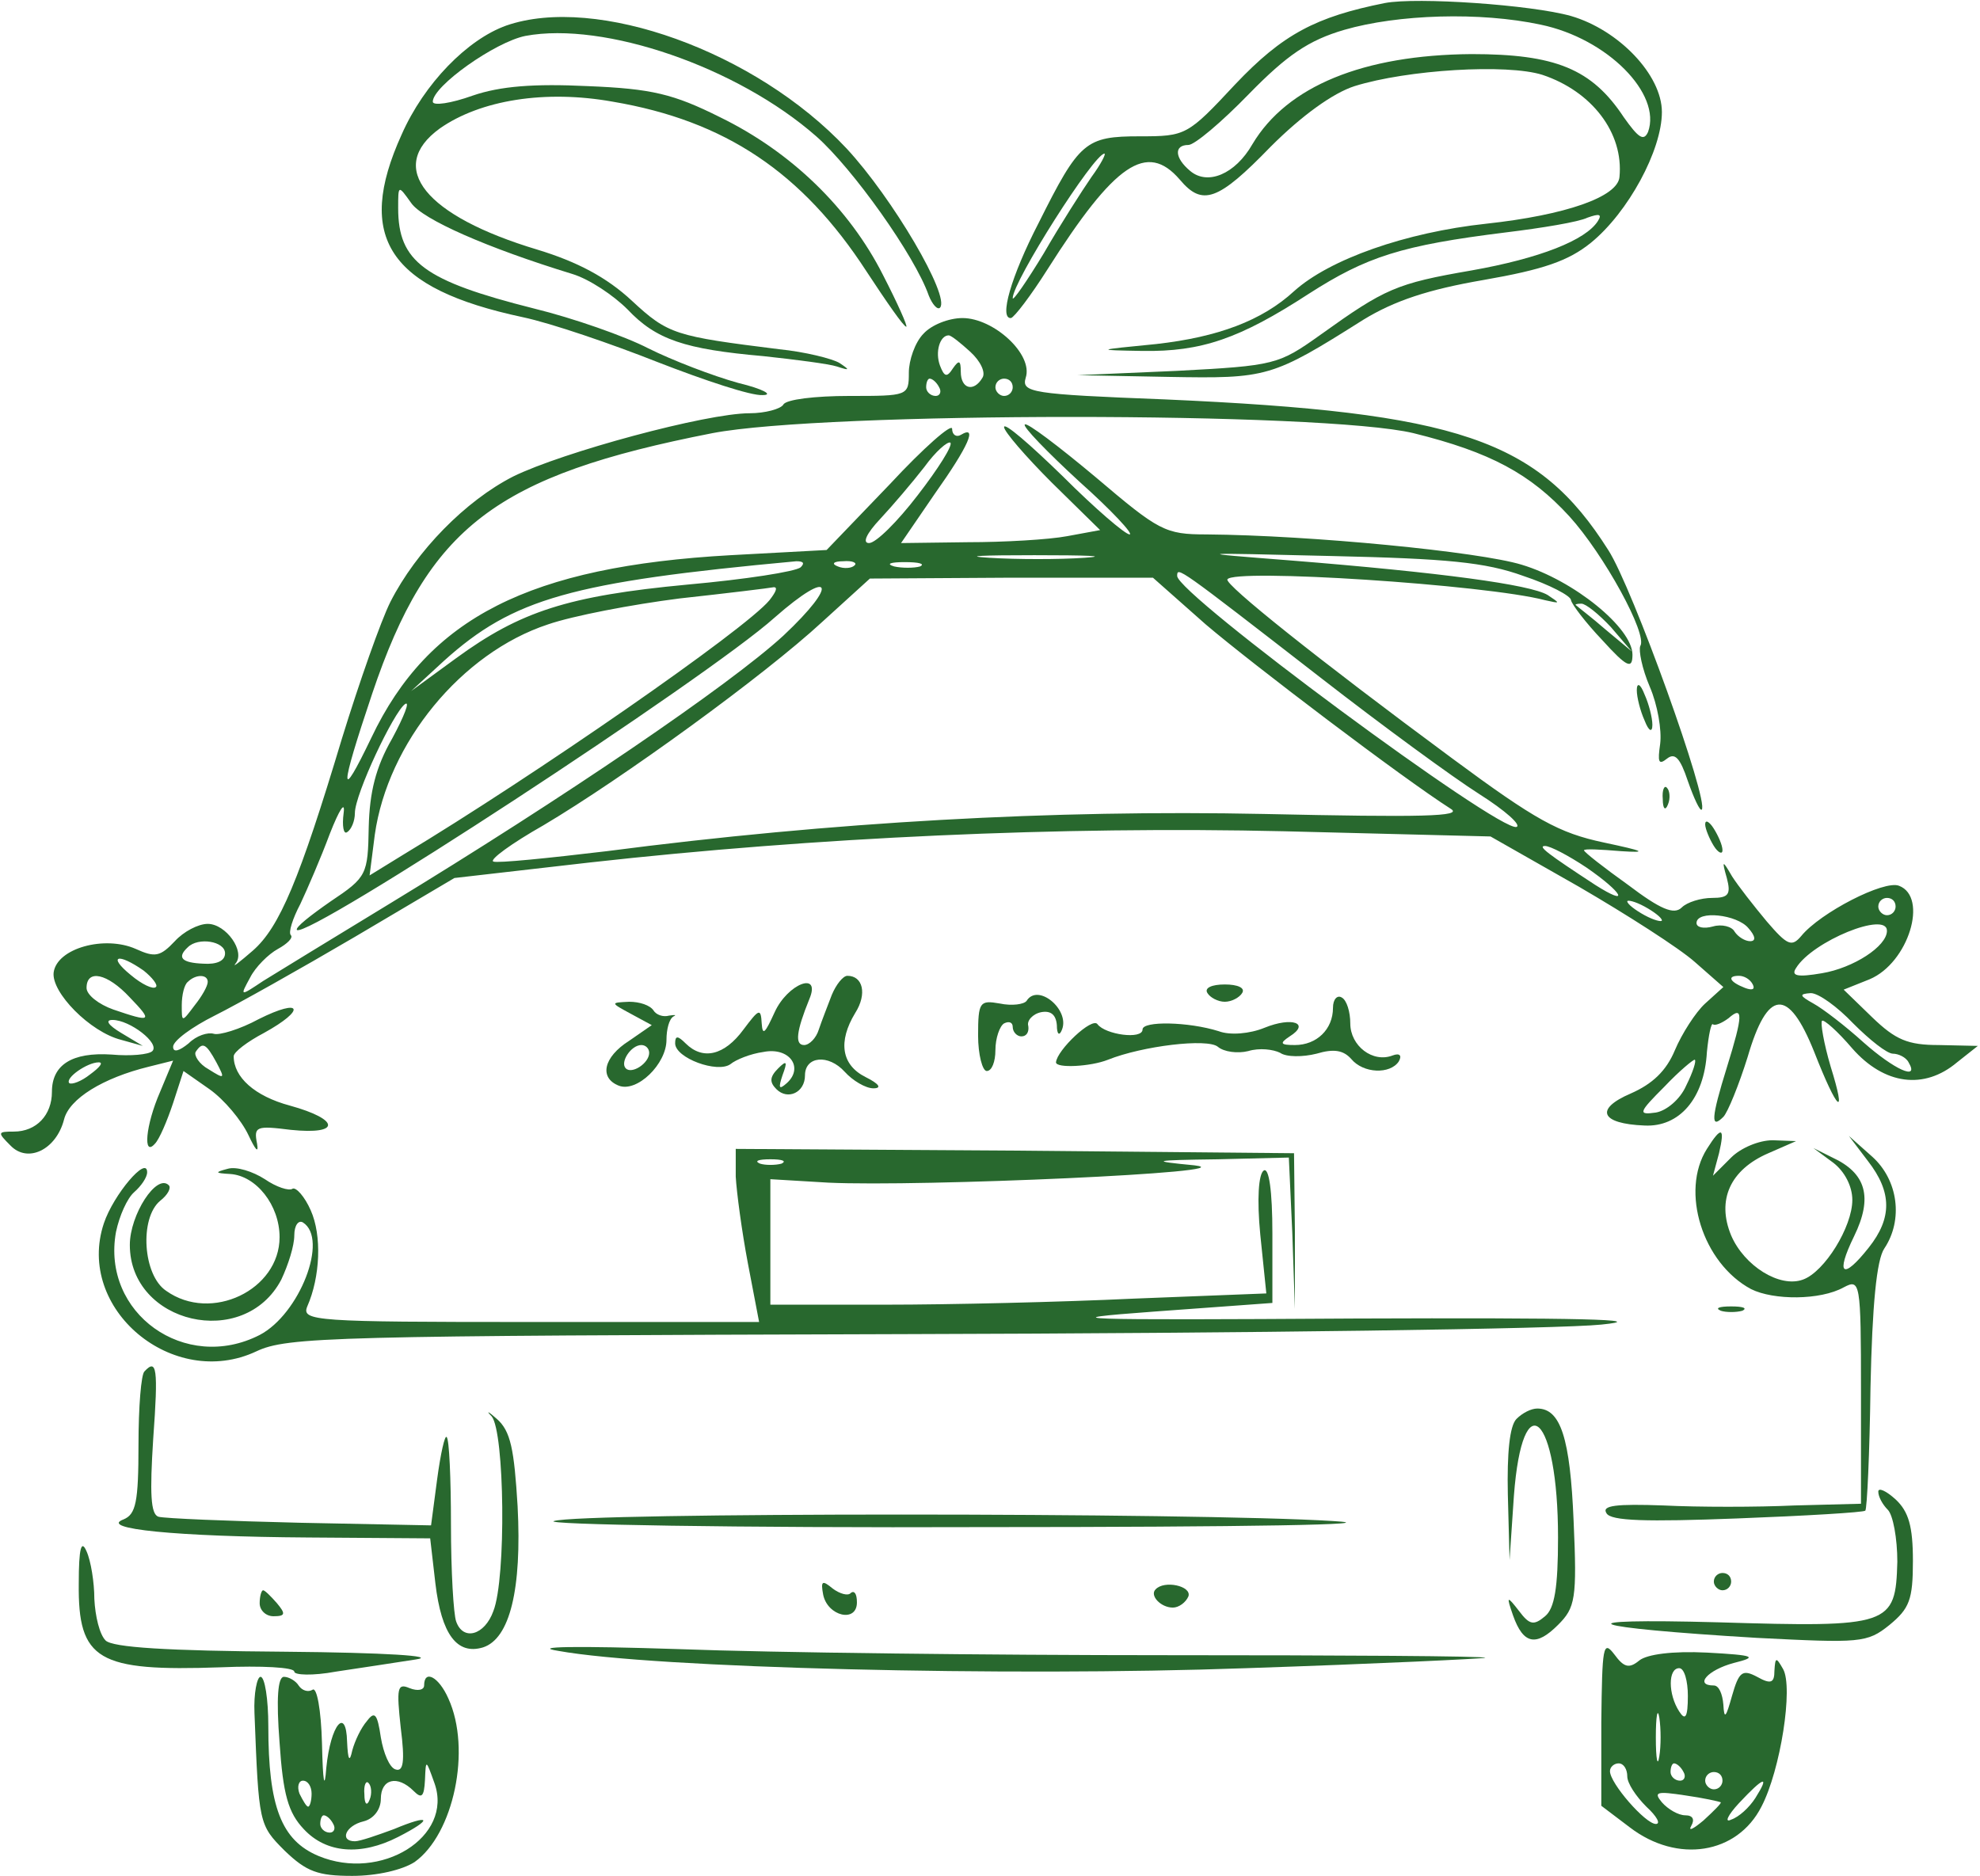 <?xml version="1.0" encoding="UTF-8"?> <svg xmlns="http://www.w3.org/2000/svg" width="305" height="289" viewBox="0 0 305 289" fill="none"><path d="M213.332 0.466C202.665 2.6 197.599 5.266 190.265 13C182.932 20.866 182.665 21 175.599 21C167.199 21 166.265 21.8 159.999 34.333C155.732 42.6 153.865 49.133 155.732 49C156.265 48.866 158.799 45.533 161.332 41.533C171.732 25.133 176.665 21.8 181.732 27.666C185.199 31.8 187.599 31 195.732 22.6C200.532 17.8 205.332 14.333 208.665 13.266C216.799 10.733 232.132 9.8 237.599 11.533C245.199 14.066 250.132 20.466 249.465 27.266C249.199 30.333 241.199 33.133 228.932 34.466C216.532 35.8 204.799 39.933 199.332 44.866C194.399 49.4 187.599 51.933 178.132 53C168.665 53.933 168.665 53.933 175.999 54.066C185.065 54.2 190.932 52.2 201.599 45.266C210.532 39.533 215.865 37.8 231.999 35.8C237.465 35.133 243.199 34.2 244.532 33.533C246.399 32.866 246.799 33 246.132 34.066C244.265 37 237.199 39.8 226.665 41.666C215.065 43.666 213.332 44.466 203.465 51.533C196.932 56.2 196.399 56.333 181.332 57.133L165.999 57.8L179.999 58.066C195.199 58.333 195.865 58.2 209.999 49.266C214.799 46.333 219.999 44.6 228.532 43.133C237.732 41.533 241.599 40.2 245.065 37.4C250.799 32.733 255.999 23.133 255.999 17.266C255.999 11.533 249.332 4.6 241.999 2.466C235.865 0.733 218.265 -0.467 213.332 0.466ZM237.332 3.8C247.599 5.933 255.999 14.466 253.865 20.333C253.199 21.8 252.399 21.266 250.132 18.066C245.199 10.6 239.599 8.333 226.665 8.333C209.999 8.466 198.265 13.266 192.932 22.2C190.265 26.866 185.999 28.6 183.332 26.333C180.932 24.333 180.799 22.333 183.065 22.333C183.999 22.333 188.132 18.866 192.399 14.466C198.265 8.466 201.599 6.2 207.065 4.6C215.332 2.2 227.999 1.8 237.332 3.8ZM168.132 27.266C166.665 29.4 163.332 34.6 160.799 39C158.132 43.4 155.999 46.466 155.999 45.933C155.999 43.4 168.532 23.666 170.132 23.666C170.399 23.666 169.599 25.266 168.132 27.266Z" fill="#28682E"></path><path d="M78 3.933C72 6.067 65.334 12.867 61.867 20.733C54.667 36.6 59.867 44.467 80.534 48.867C84.934 49.8 94.267 53 101.334 55.8C108.534 58.6 115.734 61 117.467 60.867C119.2 60.867 117.6 59.933 113.734 59C109.867 57.933 103.6 55.533 99.867 53.667C96.267 51.8 88.267 49 82.267 47.533C65.334 43.267 61.334 40.333 61.334 32.067C61.334 28.467 61.334 28.467 63.334 31.267C65.067 33.8 75.067 38.2 88.134 42.2C90.8 43 94.534 45.533 96.667 47.667C101.067 52.333 105.467 53.8 117.6 54.867C122.534 55.4 127.734 56.067 128.934 56.467C130.934 57.133 130.934 57 129.334 55.933C128.267 55.267 124 54.2 120 53.8C104 51.8 102.934 51.533 97.334 46.333C93.467 42.733 88.934 40.333 82.8 38.467C65.467 33.267 59.467 25.8 67.734 19.8C74 15.4 84 13.8 94.4 15.667C111.734 18.6 123.6 26.6 133.467 41.8C136.534 46.467 139.2 50.333 139.6 50.333C139.867 50.333 138.267 46.733 136 42.333C130.8 32.067 121.867 23.4 110.934 18.067C103.734 14.467 100.4 13.667 90.534 13.267C82.267 12.867 77.067 13.267 72.8 14.733C69.467 15.933 66.667 16.333 66.667 15.667C66.667 13.267 76.267 6.467 80.934 5.533C93.067 3.267 113.6 10.333 125.734 21C131.334 25.933 140.934 39.4 143.067 45.533C143.6 46.867 144.4 47.8 144.8 47.4C146.4 45.667 137.467 30.467 130.4 22.867C116.4 7.933 91.867 -0.867 78 3.933Z" fill="#28682E"></path><path d="M142.266 51.4C140.933 52.733 139.999 55.533 139.999 57.4C139.999 61 139.866 61 130.799 61C125.599 61 121.066 61.533 120.666 62.333C120.266 63 117.866 63.666 115.466 63.666C108.799 63.666 86.666 69.666 79.066 73.4C71.733 77.133 64.133 84.866 60.133 92.733C58.666 95.666 55.333 105.133 52.666 113.8C46.133 135.533 43.066 142.866 38.933 146.466C36.933 148.2 35.733 149.133 36.266 148.466C37.866 146.6 34.799 142.333 31.999 142.333C30.533 142.333 28.266 143.533 26.933 145C24.666 147.4 23.866 147.533 20.933 146.2C16.133 144.066 8.799 146.066 8.266 149.8C7.866 152.866 13.866 159 18.666 160.2L21.999 161.133L18.666 159.133C16.666 157.933 16.133 157.133 17.333 157.133C19.999 157.133 24.666 160.733 23.466 161.933C22.933 162.466 20.133 162.733 17.199 162.466C11.066 162.066 7.999 164.066 7.999 168.2C7.999 171.8 5.599 174.333 2.133 174.333C-0.401 174.333 -0.401 174.466 1.599 176.466C4.266 179.266 8.666 177.133 9.866 172.466C10.666 169.266 15.866 166.066 22.933 164.333L26.666 163.4L24.666 168.2C22.399 173.4 21.999 178.333 23.866 176.2C24.533 175.533 25.733 172.733 26.666 169.933L28.266 165L32.266 167.8C34.533 169.4 37.199 172.6 38.266 174.866C39.333 177.133 39.866 177.8 39.599 176.2C39.066 173.533 39.466 173.4 44.799 174.066C52.533 174.866 52.399 172.466 44.666 170.333C39.199 168.866 35.999 165.933 35.999 162.733C35.999 162.066 38.133 160.466 40.666 159.133C47.199 155.533 46.533 153.666 39.866 157C36.933 158.6 33.733 159.533 32.933 159.266C31.999 159 30.266 159.533 29.066 160.733C27.599 161.933 26.666 162.2 26.666 161.266C26.666 160.333 29.599 158.2 33.066 156.466C36.533 154.733 46.266 149.266 54.666 144.333L69.999 135.266L90.933 132.866C125.599 129 163.333 127.266 197.866 128.066L229.599 128.866L243.199 136.6C250.533 140.866 258.666 146.066 261.066 148.2L265.466 152.066L262.666 154.6C261.199 155.933 259.066 159.266 257.999 161.8C256.666 165 254.533 167 251.199 168.466C245.599 170.866 246.533 173.133 253.333 173.4C258.666 173.666 262.533 169.266 262.933 162.066C263.199 159.4 263.599 157.533 263.866 157.8C264.133 158.066 265.199 157.666 266.266 156.866C268.533 154.866 268.533 156.333 265.999 164.466C263.599 172.2 263.466 174.066 265.466 172.066C266.133 171.4 267.866 167.133 269.199 162.866C272.266 152.333 275.466 152.066 279.466 162.066C283.066 171.266 284.533 172.466 281.999 164.333C280.933 160.733 280.399 157.533 280.666 157.266C280.933 157 283.066 158.866 285.333 161.533C290.266 167.133 296.399 167.933 301.466 163.666L304.666 161.133L298.666 161C293.866 161 291.999 160.2 288.399 156.733L283.999 152.466L287.999 150.866C293.999 148.333 297.066 138.2 292.533 136.466C290.266 135.533 280.399 140.6 277.466 144.2C275.999 145.933 275.333 145.666 272.133 141.933C270.133 139.533 267.733 136.466 266.799 135C265.333 132.466 265.199 132.466 265.999 135.266C266.666 137.8 266.266 138.333 263.733 138.333C261.999 138.333 259.866 139 259.066 139.8C257.866 141 255.733 140.066 250.799 136.333C247.066 133.666 243.999 131.266 243.999 131C243.999 130.733 246.533 130.866 249.733 131.133C253.866 131.4 253.333 131.133 247.066 129.8C240.133 128.333 236.533 126.333 223.733 116.866C202.799 101.4 188.666 90.066 189.066 89.266C189.866 87.533 228.933 90.066 237.999 92.466C240.399 93 240.399 93 238.399 91.666C235.733 90.066 221.999 88.2 198.666 86.333C183.333 85.133 183.466 85.133 205.333 85.666C222.799 86.066 228.799 86.6 234.666 88.733C238.666 90.066 241.999 91.8 241.999 92.466C242.133 93.133 244.266 95.933 246.799 98.6C250.666 102.866 251.466 103.133 251.466 100.866C251.466 96.733 242.399 89.4 234.399 87C227.866 85 201.999 82.466 185.866 82.333C179.466 82.333 178.533 81.8 168.799 73.533C163.066 68.733 158.133 65 157.866 65.4C157.466 65.666 161.333 69.666 166.266 74.2C171.199 78.6 174.666 82.333 173.999 82.333C173.333 82.333 168.666 78.333 163.733 73.4C158.666 68.466 154.666 65 154.666 65.8C154.666 66.466 157.999 70.333 161.999 74.333L169.466 81.666L164.399 82.6C161.599 83.133 154.666 83.533 149.066 83.533L138.799 83.666L143.999 76.066C149.199 68.733 150.666 65.4 147.999 67C147.333 67.4 146.666 67 146.666 66.066C146.666 65.133 142.266 69 137.066 74.6L127.333 84.733L112.533 85.533C81.599 87.266 65.999 95.133 57.199 113.666C52.266 123.933 52.266 121.933 57.333 106.866C65.999 81.133 76.399 73.266 109.733 66.733C127.066 63.4 203.866 63.4 217.733 66.733C229.599 69.666 235.733 73 241.733 79.533C247.066 85.4 253.866 97.8 252.666 99.533C252.399 100.2 252.933 103 254.133 105.8C255.333 108.6 255.999 112.466 255.733 114.6C255.333 117.4 255.466 117.933 256.799 116.866C257.999 115.933 258.799 116.733 259.999 120.333C260.933 123 261.866 125 262.133 124.733C263.333 123.533 251.466 90.466 247.733 84.733C236.933 67.666 224.666 63.533 179.466 61.533C158.799 60.733 157.333 60.466 157.999 58.2C159.199 54.6 153.066 49 148.266 49C146.133 49 143.466 50.066 142.266 51.4ZM149.466 54.2C151.066 55.666 151.866 57.4 151.333 58.2C149.999 60.466 147.999 59.933 147.999 57.266C147.999 55.533 147.733 55.4 146.799 56.733C145.866 58.2 145.466 58.066 144.799 56.333C143.999 54.2 144.799 51.666 146.133 51.666C146.533 51.666 147.999 52.866 149.466 54.2ZM144.666 59.666C145.066 60.333 144.799 61 144.133 61C143.333 61 142.666 60.333 142.666 59.666C142.666 58.866 142.933 58.333 143.199 58.333C143.599 58.333 144.266 58.866 144.666 59.666ZM155.999 59.666C155.999 60.333 155.466 61 154.666 61C153.999 61 153.333 60.333 153.333 59.666C153.333 58.866 153.999 58.333 154.666 58.333C155.466 58.333 155.999 58.866 155.999 59.666ZM141.333 76.333C138.266 80.333 134.933 83.666 133.866 83.666C132.799 83.666 133.466 82.2 135.599 79.933C137.466 77.933 140.533 74.333 142.399 71.933C144.133 69.533 145.999 67.933 146.399 68.2C146.799 68.6 144.533 72.2 141.333 76.333ZM167.066 85.933C163.199 86.2 156.666 86.2 152.399 85.933C148.133 85.666 151.333 85.533 159.333 85.533C167.466 85.533 170.933 85.666 167.066 85.933ZM123.333 87.4C122.533 88.066 114.799 89.266 105.866 90.066C87.466 91.8 80.133 94.2 70.266 101.4L63.333 106.466L68.399 101.8C79.066 92.2 87.999 89.666 122.666 86.466C123.733 86.466 123.999 86.733 123.333 87.4ZM131.599 87.133C131.199 87.533 129.999 87.666 129.066 87.266C127.999 86.866 128.399 86.466 129.866 86.466C131.333 86.333 132.133 86.733 131.599 87.133ZM141.733 87.266C140.799 87.533 138.933 87.533 137.733 87.266C136.399 86.866 137.199 86.6 139.333 86.6C141.599 86.6 142.533 86.866 141.733 87.266ZM203.333 104.333C212.933 111.8 223.866 119.8 227.866 122.333C231.866 124.866 234.399 127.133 233.599 127.4C230.933 128.2 181.333 91.533 181.333 88.733C181.333 87.266 181.333 87.266 203.333 104.333ZM185.733 96.2C192.933 102.333 216.133 119.933 223.466 124.6C225.466 125.8 219.066 125.933 194.666 125.4C162.266 124.733 128.266 126.6 93.466 131.133C84.533 132.2 76.666 133 75.999 132.733C75.333 132.466 78.799 129.933 83.733 127.133C95.866 119.933 117.733 104.066 126.666 95.8L133.999 89.133L155.733 89H177.599L185.733 96.2ZM118.533 92.466C114.799 97 82.266 119.533 62.133 131.666L56.933 134.866L57.733 128.6C59.733 114.466 71.066 100.6 84.399 96.2C88.266 94.866 97.333 93.133 104.666 92.2C111.999 91.4 118.533 90.6 119.199 90.466C119.866 90.466 119.466 91.266 118.533 92.466ZM120.666 97.933C112.399 105.533 86.933 122.866 59.733 139.4C51.199 144.6 42.666 149.8 40.533 151.133C36.933 153.533 36.933 153.533 38.533 150.6C39.333 149 41.333 147 42.799 146.2C44.266 145.4 45.199 144.466 44.799 144.066C44.399 143.666 45.066 141.533 46.266 139.266C47.333 137 49.466 132.066 50.799 128.466C52.266 124.733 53.199 123.266 52.933 125.266C52.666 127.266 52.933 128.6 53.466 128.2C54.133 127.8 54.666 126.466 54.666 125.266C54.666 122.333 60.666 109.666 62.399 108.466C63.199 107.933 62.266 110.333 60.399 113.8C57.866 118.2 56.933 122.066 56.799 127.4C56.666 134.733 56.533 135.133 50.933 138.866C47.866 141 45.466 142.866 45.733 143.266C47.333 144.733 108.933 104.466 119.333 95.133C128.133 87.4 129.333 89.8 120.666 97.933ZM248.133 96.6L251.333 100.333L247.333 97C245.199 95.133 243.066 93.533 242.799 93.266C242.533 93.133 242.799 93 243.599 93C244.266 93 246.266 94.6 248.133 96.6ZM244.399 133.666C249.999 137.533 251.199 139.8 245.733 136.333C238.399 131.533 236.799 130.333 237.999 130.333C238.799 130.333 241.599 131.8 244.399 133.666ZM255.999 141.8C255.999 142.066 254.799 141.8 253.333 141C251.866 140.2 250.666 139.266 250.666 138.866C250.666 138.6 251.866 138.866 253.333 139.666C254.799 140.466 255.999 141.4 255.999 141.8ZM291.999 139.666C291.999 140.333 291.466 141 290.666 141C289.999 141 289.333 140.333 289.333 139.666C289.333 138.866 289.999 138.333 290.666 138.333C291.466 138.333 291.999 138.866 291.999 139.666ZM269.333 143C270.399 144.2 270.533 145 269.599 145C268.799 145 267.733 144.333 267.199 143.533C266.799 142.733 265.199 142.333 263.866 142.733C262.399 143.133 261.333 142.866 261.333 142.2C261.333 140.2 267.599 140.866 269.333 143ZM290.666 143.4C290.666 145.8 285.466 149.133 280.666 149.933C276.799 150.6 275.866 150.333 276.666 149.133C279.199 145 290.666 140.333 290.666 143.4ZM34.666 146.866C34.666 148.066 33.333 148.6 31.333 148.466C27.999 148.333 27.199 147.533 28.933 145.933C30.533 144.333 34.666 145 34.666 146.866ZM22.133 149.533C23.466 150.6 24.399 151.8 23.999 152.066C23.599 152.466 21.866 151.666 20.133 150.2C16.533 147.266 18.133 146.733 22.133 149.533ZM19.999 153.666C23.599 157.4 23.333 157.533 17.466 155.533C15.199 154.733 13.333 153.266 13.333 152.2C13.333 149.266 16.533 149.933 19.999 153.666ZM31.999 151.266C31.999 151.933 31.066 153.533 29.999 154.866C27.999 157.533 27.999 157.533 27.999 154.866C27.999 153.266 28.399 151.666 28.933 151.266C30.133 150.066 31.999 150.066 31.999 151.266ZM269.999 151.666C270.399 152.466 269.866 152.6 268.799 152.2C266.399 151.266 265.999 150.333 267.866 150.333C268.666 150.333 269.599 150.866 269.999 151.666ZM285.466 157.666C287.999 160.2 290.666 162.333 291.599 162.333C292.399 162.333 293.599 162.866 293.999 163.666C295.733 166.6 291.733 164.733 287.066 160.6C284.266 158.066 280.799 155.4 279.333 154.6C277.199 153.4 277.066 153.133 278.933 153C280.133 153 283.066 155.133 285.466 157.666ZM33.333 163.666C34.666 166.2 34.666 166.333 32.133 164.733C30.666 163.933 29.866 162.6 30.133 162.066C31.199 160.466 31.733 160.733 33.333 163.666ZM259.733 167.266C258.799 169.4 256.666 171.133 255.066 171.4C252.266 171.8 252.399 171.4 256.399 167.4C258.666 165 260.933 163.133 261.066 163.266C261.333 163.4 260.799 165.133 259.733 167.266ZM13.866 165.533C12.533 166.6 11.066 167.133 10.666 166.866C9.999 166.066 13.466 163.666 15.199 163.666C15.999 163.666 15.333 164.466 13.866 165.533Z" fill="#28682E"></path><path d="M252.133 106.334C252.133 107.4 252.666 109.534 253.333 111C253.999 112.734 254.533 112.867 254.533 111.667C254.533 110.6 253.999 108.467 253.333 107C252.666 105.267 252.133 105.134 252.133 106.334Z" fill="#28682E"></path><path d="M256.134 123.133C256.134 124.6 256.534 125 256.934 123.933C257.334 123 257.2 121.8 256.8 121.4C256.4 120.867 256 121.667 256.134 123.133Z" fill="#28682E"></path><path d="M262.666 127C262.666 127.666 263.333 129.266 263.999 130.333C264.666 131.4 265.333 131.666 265.333 131C265.333 130.2 264.666 128.733 263.999 127.666C263.333 126.6 262.666 126.2 262.666 127Z" fill="#28682E"></path><path d="M128.133 153.267C127.467 155 126.533 157.4 126.133 158.6C125.733 159.934 124.667 161 123.867 161C122.4 161 122.667 158.867 124.667 153.934C126.533 149.534 121.333 151.534 119.333 155.934C117.867 159.134 117.467 159.667 117.333 157.667C117.2 155.267 116.933 155.4 114.533 158.6C111.6 162.6 108.267 163.4 105.6 160.734C104.4 159.534 104 159.534 104 160.734C104 163 110.533 165.4 112.533 163.934C113.333 163.267 115.6 162.334 117.6 162.067C121.6 161.267 123.867 164.467 121.2 166.867C120 167.934 119.867 167.667 120.533 165.667C121.333 163.534 121.2 163.267 119.867 164.6C118.533 165.934 118.533 166.734 119.6 167.8C121.333 169.534 124 168.334 124 165.667C124 162.734 127.6 162.334 130.133 165.134C131.333 166.467 133.333 167.667 134.533 167.667C135.867 167.667 135.467 167 133.333 165.934C129.6 164.067 129.067 160.467 131.733 156.067C133.6 153.134 132.933 150.334 130.533 150.334C129.867 150.334 128.8 151.667 128.133 153.267Z" fill="#28682E"></path><path d="M186 153C186.4 153.666 187.6 154.333 188.666 154.333C189.733 154.333 190.933 153.666 191.333 153C191.866 152.2 190.666 151.666 188.666 151.666C186.666 151.666 185.466 152.2 186 153Z" fill="#28682E"></path><path d="M158.133 154.2C157.733 154.733 155.866 155 153.999 154.6C150.933 154.067 150.666 154.333 150.666 159.533C150.666 162.467 151.333 165 151.999 165C152.799 165 153.333 163.533 153.333 161.8C153.333 159.933 153.999 158.067 154.666 157.667C155.466 157.267 155.999 157.533 155.999 158.2C155.999 159 156.666 159.667 157.333 159.667C158.133 159.667 158.533 159 158.399 158.067C158.133 157.267 159.066 156.2 160.399 155.933C161.866 155.667 162.666 156.333 162.799 157.933C162.799 159.4 163.199 159.667 163.599 158.6C164.799 155.533 159.866 151.4 158.133 154.2Z" fill="#28682E"></path><path d="M205.333 155.267C205.333 158.6 202.799 161 199.466 161C197.199 161 197.066 160.733 198.666 159.667C201.866 157.667 199.066 156.6 194.799 158.333C192.533 159.267 189.466 159.533 187.733 158.867C183.066 157.4 175.999 157.267 175.999 158.6C175.999 160.2 170.266 159.4 169.066 157.8C168.266 156.6 162.799 161.8 162.666 163.667C162.666 164.6 167.999 164.333 170.666 163.267C175.999 161.133 185.999 159.933 187.599 161.267C188.533 162.067 190.666 162.333 192.266 161.933C193.999 161.4 196.133 161.667 197.199 162.2C198.133 162.867 200.666 162.867 202.799 162.333C205.466 161.533 206.933 161.8 208.133 163.133C209.999 165.4 214.133 165.533 215.466 163.533C215.999 162.6 215.599 162.2 214.533 162.6C211.466 163.8 207.999 161.133 207.999 157.667C207.999 155.933 207.466 154.067 206.666 153.667C205.999 153.267 205.333 153.933 205.333 155.267Z" fill="#28682E"></path><path d="M97.199 156.2L100.399 157.933L96.932 160.333C92.932 162.866 92.265 166.066 95.332 167.266C98.132 168.333 102.665 163.933 102.665 160.2C102.665 158.6 103.065 157 103.732 156.6C104.265 156.333 103.999 156.333 103.065 156.466C102.132 156.733 101.065 156.333 100.665 155.666C100.132 154.866 98.532 154.333 96.932 154.333C93.999 154.466 93.999 154.466 97.199 156.2ZM99.999 162.2C99.999 163.8 97.332 165.533 96.399 164.6C95.465 163.666 97.199 161 98.799 161C99.465 161 99.999 161.533 99.999 162.2Z" fill="#28682E"></path><path d="M262.933 177C258.8 183.533 262.267 194.6 269.733 198.6C273.2 200.333 280.4 200.333 284 198.333C286.533 197 286.667 197.4 286.667 214.333V231.667L276.4 231.933C270.667 232.2 261.6 232.2 256.267 231.933C248.933 231.667 246.667 231.933 247.467 233.133C248.133 234.333 253.6 234.467 267.6 233.933C278.133 233.533 287.067 233 287.333 232.733C287.6 232.467 288 223.933 288.133 213.667C288.4 201.133 289.067 194.067 290.267 192.333C293.2 187.933 292.4 181.8 288.4 178.2L284.8 175L287.733 178.867C291.467 183.667 291.467 187.667 287.867 192.2C283.867 197.267 282.667 196.467 285.6 190.467C288.533 184.467 287.467 180.733 282.267 178.333L279.333 176.867L282.4 179.133C284.133 180.467 285.333 182.733 285.333 184.867C285.333 189 281.067 195.933 277.733 197.133C274.133 198.467 268.667 195 266.667 190.333C264.4 184.867 266.533 180.2 272.4 177.667L276.667 175.8L273.067 175.667C270.933 175.667 268.133 176.867 266.667 178.333L263.867 181.133L264.8 177.667C265.733 173.667 265.2 173.4 262.933 177Z" fill="#28682E"></path><path d="M113.333 181.267C113.466 183.667 114.266 189.667 115.199 194.6L116.933 203.667H81.599C48.533 203.667 46.399 203.533 47.333 201.267C49.333 196.733 49.599 190.333 47.866 186.467C46.933 184.333 45.599 182.867 45.066 183.133C44.533 183.533 42.533 182.867 40.799 181.667C38.933 180.467 36.399 179.667 35.066 180.067C33.066 180.6 33.066 180.733 35.466 180.867C39.466 181.133 43.066 185.667 43.066 190.6C43.066 198.733 32.533 203.8 25.599 198.867C21.999 196.467 21.466 187.667 24.666 185C25.866 184.067 26.399 183 25.999 182.6C24.133 180.733 19.999 187.133 19.999 191.8C19.999 203.933 37.599 208.067 43.333 197.133C44.399 194.867 45.333 191.933 45.333 190.333C45.333 188.733 45.999 187.933 46.666 188.333C50.666 190.867 46.133 202.467 39.999 205.667C28.533 211.533 15.599 202.333 17.866 189.8C18.399 187.267 19.599 184.6 20.666 183.667C21.733 182.733 22.666 181.4 22.666 180.6C22.666 177.933 17.466 184.067 15.999 188.467C11.599 201.667 26.666 214.2 39.466 208.2C44.266 205.933 51.066 205.8 139.999 205.533C192.399 205.4 240.399 204.733 246.666 204.067C254.666 203.267 243.199 203 208.666 203.133C165.066 203.4 161.466 203.267 177.733 202.067L195.999 200.733V190.067C195.999 183.4 195.466 179.8 194.666 180.333C193.866 180.867 193.599 184.733 194.133 190.2L195.066 199.267L174.666 200.067C163.466 200.6 146.266 201 136.399 201H118.666V191.267V181.667L127.599 182.2C141.733 182.867 192.799 180.6 183.999 179.533C177.066 178.867 177.333 178.733 187.599 178.6L198.533 178.333L199.066 189.933L199.466 201.667V189.667L199.333 177.667L156.399 177.267L113.333 177V181.267ZM120.399 179.267C119.466 179.533 117.866 179.533 117.066 179.267C116.133 178.867 116.799 178.6 118.666 178.6C120.533 178.6 121.199 178.867 120.399 179.267Z" fill="#28682E"></path><path d="M265.065 201.934C265.865 202.2 267.465 202.2 268.399 201.934C269.199 201.534 268.532 201.267 266.665 201.267C264.799 201.267 264.132 201.534 265.065 201.934Z" fill="#28682E"></path><path d="M22.266 211.267C21.733 211.667 21.333 216.867 21.333 222.6C21.333 231.4 20.933 233.267 19.066 234.067C15.066 235.533 27.066 236.733 47.466 236.867L66.266 237L67.066 243.933C68 251.8 70.4 255 74.4 253.8C78.533 252.467 80.4 244.867 79.733 232.067C79.2 223.267 78.666 220.467 76.533 218.6C75.2 217.4 74.8 217.267 75.733 218.2C77.733 220.6 78 243.133 76 248.2C74.666 251.933 71.333 252.867 70.266 249.8C69.866 248.733 69.466 242.067 69.466 234.867C69.466 227.8 69.2 221.667 68.8 221.4C68.533 221 67.866 223.933 67.333 227.933L66.4 235L46.266 234.6C35.066 234.333 25.333 233.933 24.4 233.667C23.2 233.267 23.066 230.067 23.6 221.667C24.4 210.733 24.133 209.267 22.266 211.267Z" fill="#28682E"></path><path d="M233.6 218.6C232.534 219.667 232.134 223.933 232.267 230.2L232.534 240.333L233.2 230.467C234.534 212.867 240 217.933 240 236.867C240 244.6 239.467 247.8 238 249C236.267 250.467 235.6 250.333 234 248.2C232.134 245.8 232 245.8 233.067 248.867C234.667 253.4 236.667 253.667 240 250.333C242.667 247.667 242.934 246.333 242.4 234.333C241.867 221.533 240.4 217 236.8 217C235.867 217 234.534 217.667 233.6 218.6Z" fill="#28682E"></path><path d="M289.333 229.8C289.333 230.6 290 231.8 290.8 232.6C291.6 233.4 292.266 237 292.266 240.6C292 250.467 291.2 250.734 264.666 249.934C240 249.267 243.866 250.734 270.666 252.334C286.533 253.134 287.6 253.134 291.066 250.334C294.133 247.8 294.666 246.467 294.666 240.467C294.666 235.134 294 232.867 292 231C290.533 229.667 289.333 229.134 289.333 229.8Z" fill="#28682E"></path><path d="M85.333 234.333C83.467 234.866 113.2 235.4 151.333 235.266C192.267 235.266 214.4 234.866 205.333 234.333C184 233 89.333 233 85.333 234.333Z" fill="#28682E"></path><path d="M12.133 243.933C12 255.8 15.066 257.533 34 256.866C40.266 256.6 45.333 256.866 45.333 257.533C45.333 258.066 48.133 258.2 51.733 257.533C55.2 257 60.666 256.2 64 255.666C67.6 255.133 59.333 254.6 44 254.466C25.6 254.333 17.333 253.8 16.266 252.733C15.333 251.8 14.666 249 14.533 246.333C14.533 243.8 14 240.466 13.333 239C12.533 237.133 12.133 238.466 12.133 243.933Z" fill="#28682E"></path><path d="M264 243.667C264 244.333 264.667 245 265.333 245C266.133 245 266.667 244.333 266.667 243.667C266.667 242.867 266.133 242.333 265.333 242.333C264.667 242.333 264 242.867 264 243.667Z" fill="#28682E"></path><path d="M126.8 245.667C127.467 249 132 250.067 132 246.867C132 245.533 131.6 245 131.067 245.4C130.667 245.933 129.333 245.533 128.267 244.733C126.667 243.4 126.4 243.533 126.8 245.667Z" fill="#28682E"></path><path d="M177.999 244.867C177.066 245.8 178.799 247.667 180.666 247.667C181.599 247.667 182.666 246.867 183.066 245.934C183.599 244.334 179.332 243.4 177.999 244.867Z" fill="#28682E"></path><path d="M40 247C40 248.067 40.933 249 42.133 249C44 249 44 248.6 42.667 247C41.733 245.933 40.8 245 40.533 245C40.267 245 40 245.933 40 247Z" fill="#28682E"></path><path d="M85.999 254.334C100.666 257 155.199 258.334 191.999 257C211.999 256.334 228.532 255.534 228.799 255.4C228.932 255.134 206.799 255 179.599 255C152.266 255 118.666 254.6 104.666 254.067C88.399 253.534 81.732 253.667 85.999 254.334Z" fill="#28682E"></path><path d="M246.666 265.267V278.2L251.066 281.533C258.399 287.133 267.599 285.667 271.333 278.333C274.266 272.733 276.266 259.933 274.666 257.133C273.599 255.267 273.466 255.267 273.333 257.4C273.333 259.267 272.799 259.533 270.666 258.333C268.399 257.133 267.866 257.533 266.799 261.267C265.866 264.6 265.599 265 265.466 262.6C265.333 261 264.799 259.667 263.999 259.667C260.933 259.667 263.066 257.267 267.066 256.2C270.799 255.267 270.399 255 262.933 254.6C257.599 254.333 253.733 254.867 252.533 255.8C250.933 257.133 250.133 256.867 248.666 254.867C246.933 252.6 246.799 253.667 246.666 265.267ZM259.999 261.267C259.999 264.6 259.599 265.133 258.666 263.667C256.933 261 256.933 257 258.666 257C259.466 257 259.999 259 259.999 261.267ZM255.599 270.6C255.333 272.333 255.066 271 255.066 267.667C255.066 264.333 255.333 263 255.599 264.6C255.866 266.333 255.866 269 255.599 270.6ZM250.666 273.667C250.666 274.733 251.999 276.733 253.599 278.333C255.199 279.8 255.866 281 255.066 281C253.466 281 247.999 274.733 247.999 272.867C247.999 272.2 248.666 271.667 249.333 271.667C250.133 271.667 250.666 272.6 250.666 273.667ZM259.333 273C259.733 273.667 259.466 274.333 258.799 274.333C257.999 274.333 257.333 273.667 257.333 273C257.333 272.2 257.599 271.667 257.866 271.667C258.266 271.667 258.933 272.2 259.333 273ZM265.333 274.333C265.333 275 264.799 275.667 263.999 275.667C263.333 275.667 262.666 275 262.666 274.333C262.666 273.533 263.333 273 263.999 273C264.799 273 265.333 273.533 265.333 274.333ZM270.399 277C269.466 278.467 267.866 279.933 266.666 280.333C265.599 280.867 266.133 279.667 267.866 277.8C271.733 273.667 272.666 273.4 270.399 277ZM265.066 277.667C265.199 277.8 263.999 279 262.399 280.467C260.799 281.8 259.999 282.2 260.533 281.267C261.066 280.333 260.799 279.667 259.599 279.667C258.533 279.667 256.933 278.733 255.999 277.667C254.666 276.067 255.199 275.933 259.599 276.6C262.399 277 264.799 277.533 265.066 277.667Z" fill="#28682E"></path><path d="M39.199 263.933C39.865 281 39.865 281.133 43.865 285.133C47.199 288.333 48.932 289 54.265 289C58.132 289 61.998 288.067 63.865 286.867C69.865 282.6 72.665 269.533 69.065 261.667C67.599 258.333 65.332 257.133 65.332 259.667C65.332 260.333 64.398 260.6 63.065 260.067C61.199 259.267 61.065 260.067 61.732 266.2C62.398 271.4 62.132 273 60.932 272.6C59.998 272.333 59.065 270.067 58.665 267.667C58.132 264.067 57.732 263.533 56.532 265.133C55.599 266.2 54.665 268.2 54.265 269.667C53.865 271.533 53.599 271.267 53.465 268.333C53.332 262.867 50.932 265.667 50.265 272.333C49.998 275.933 49.732 274.6 49.599 268.6C49.465 263.4 48.798 259.8 48.132 260.333C47.465 260.733 46.532 260.467 45.998 259.667C45.599 259 44.532 258.333 43.732 258.333C42.798 258.333 42.532 261.667 43.065 268.467C43.599 276.467 44.398 279.267 46.798 281.8C50.265 285.533 55.599 285.933 61.332 283C66.799 280.2 66.398 279.4 60.665 281.8C58.132 282.733 55.465 283.667 54.665 283.667C52.265 283.667 53.199 281.267 55.998 280.6C57.599 280.2 58.665 278.733 58.665 277.133C58.665 274.067 61.199 273.4 63.732 275.933C64.932 277.133 65.332 276.867 65.465 274.2C65.599 271 65.599 271 66.932 274.733C69.865 283 58.665 289.933 49.065 285.933C43.332 283.533 41.332 278.333 41.332 265.933C41.332 261.8 40.798 258.333 40.132 258.333C39.599 258.333 39.065 260.867 39.199 263.933ZM47.998 276.333C47.998 277.4 47.732 278.333 47.465 278.333C47.199 278.333 46.665 277.4 46.132 276.333C45.732 275.267 45.998 274.333 46.665 274.333C47.465 274.333 47.998 275.267 47.998 276.333ZM56.932 277.267C56.532 278.333 56.132 277.933 56.132 276.467C55.998 275 56.398 274.2 56.798 274.733C57.199 275.133 57.332 276.333 56.932 277.267ZM51.332 281C51.732 281.667 51.465 282.333 50.798 282.333C49.998 282.333 49.332 281.667 49.332 281C49.332 280.2 49.599 279.667 49.865 279.667C50.265 279.667 50.932 280.2 51.332 281Z" fill="#28682E"></path></svg> 